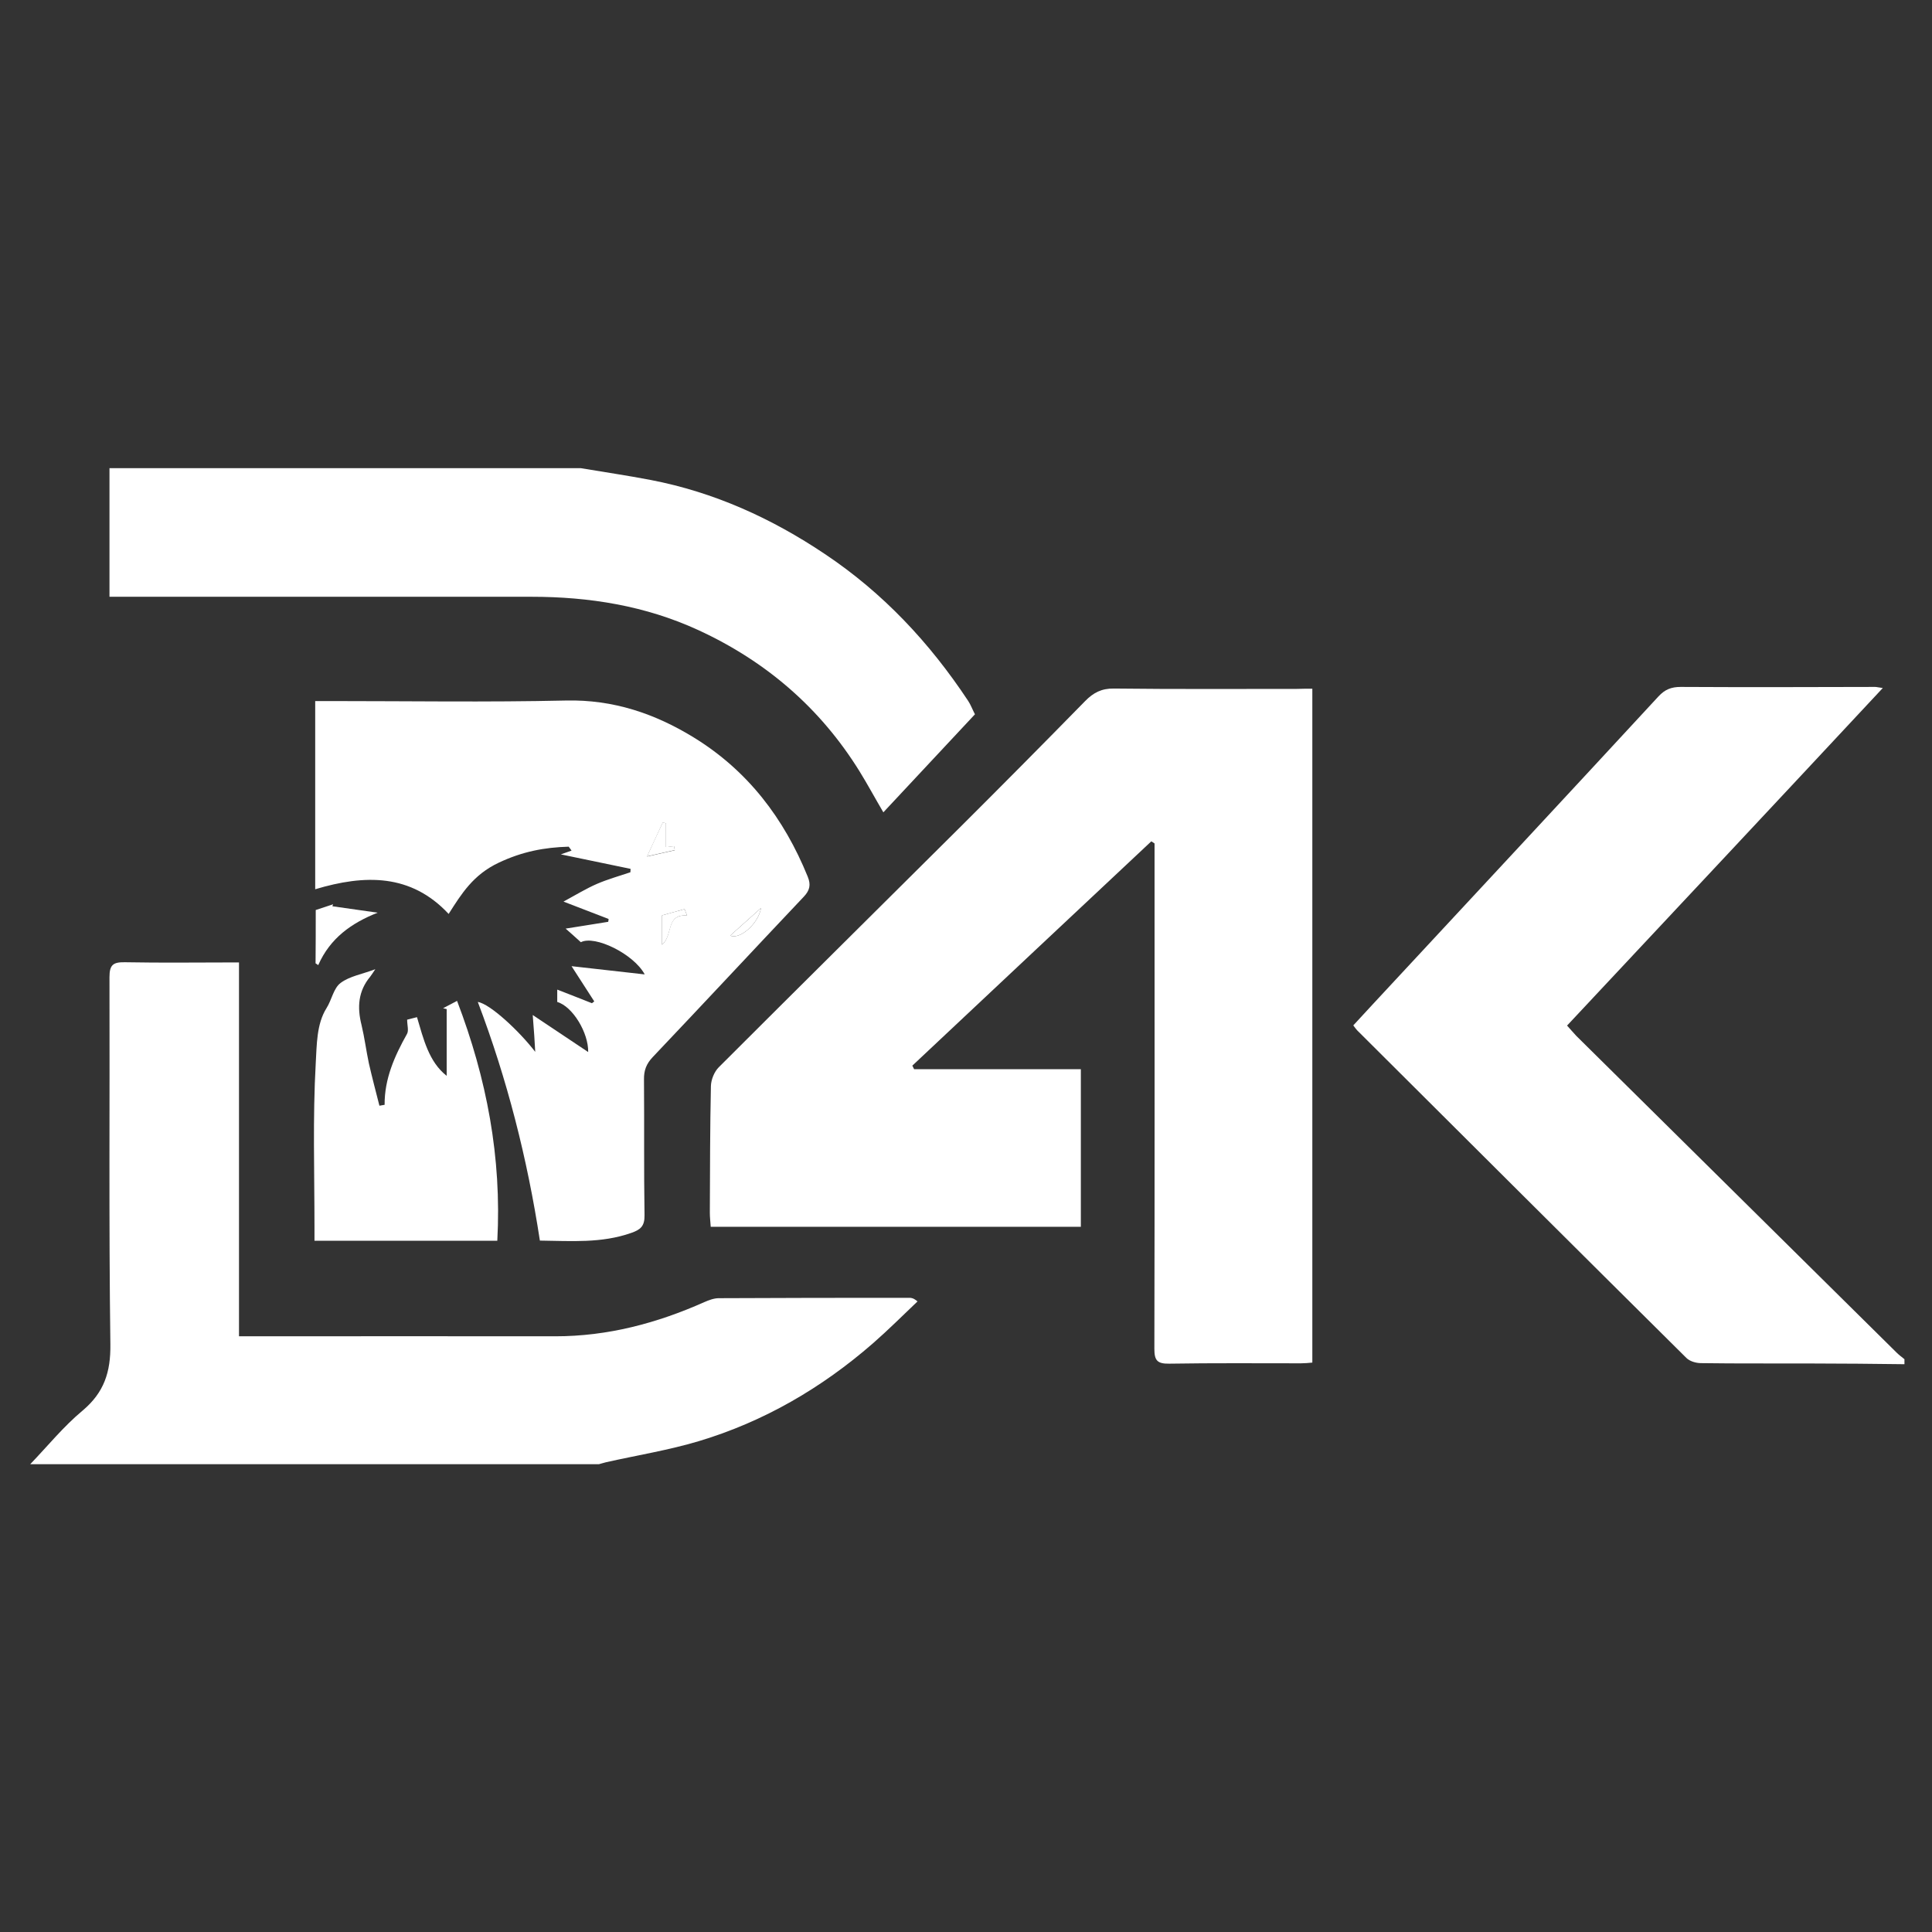 <?xml version="1.0" encoding="utf-8"?>
<!-- Generator: Adobe Illustrator 25.1.0, SVG Export Plug-In . SVG Version: 6.00 Build 0)  -->
<svg version="1.1" id="Camada_1" xmlns="http://www.w3.org/2000/svg" xmlns:xlink="http://www.w3.org/1999/xlink" x="0px" y="0px"
	 viewBox="0 0 1080 1080" style="enable-background:new 0 0 1080 1080;" xml:space="preserve">
<rect x="0" y="0" width="1080" height="1080" fill="#333333" stroke="none"/>
<style type="text/css">
	.st0{fill:#FFFFFF;}
</style>
<g>
	<path class="st0" d="M16.9,818.5c9.7-10.1,18.6-21.1,29.3-30c12-10.1,15.7-21.5,15.5-37c-0.9-68.4-0.3-136.9-0.5-205.3
		c0-6.8,2-8.4,8.5-8.3c20.9,0.4,41.9,0.1,63.9,0.1c0,69.8,0,139,0,209c3.4,0,5.7,0,8,0c56.3,0,112.6-0.1,168.8,0
		c29.3,0,56.8-7.3,83.3-19.1c2.5-1.1,5.4-2.2,8.1-2.2c35.5-0.2,71.1-0.2,106.6-0.2c1.1,0,2.2,0.1,4.5,2c-8.3,7.9-16.4,16-25,23.5
		c-28.6,24.9-60.9,43.7-97.2,54.6c-17,5.1-34.6,7.9-51.9,11.8c-1.4,0.3-2.7,0.8-4,1.1C228.7,818.5,122.8,818.5,16.9,818.5z"/>
	<path class="st0" d="M1064.6,762.6c-17.2-0.2-34.3-0.4-51.5-0.4c-20.7-0.1-41.5,0.1-62.2-0.2c-2.8,0-6.3-1-8.2-2.9
		c-61.4-60.9-122.7-122-184-183.1c-0.7-0.7-1.2-1.5-2.2-2.8c7.1-7.7,14.2-15.4,21.3-23c49.8-53.6,99.7-107.2,149.3-160.9
		c3.6-3.9,7.2-5.3,12.4-5.3c36.2,0.2,72.5,0.1,108.7,0c0.9,0,1.8,0.3,4.3,0.6C993.3,448.1,934.9,510.4,876,573.3
		c1.9,2.1,3.5,4,5.2,5.8c59.7,59,119.3,118,179,177c1.3,1.3,2.9,2.5,4.4,3.7C1064.6,760.7,1064.6,761.7,1064.6,762.6z"/>
	<path class="st0" d="M324.6,261.7c13,2.2,26.1,4.1,39.1,6.6c35.4,6.8,67.6,21.4,97.4,41.4c32.5,21.7,58.6,49.6,80.1,82.1
		c1.4,2.1,2.3,4.6,3.8,7.5c-16.7,17.9-33.6,36-51.2,54.8c-4.7-8-8.8-15.6-13.3-22.9c-22-35.5-52.4-61.6-90.2-79
		c-29.6-13.6-60.9-18.6-93.2-18.6c-76.2,0-152.5,0-228.7,0c-2.1,0-4.2,0-7.2,0c0-24.3,0-48.1,0-71.9
		C149.1,261.7,236.8,261.7,324.6,261.7z"/>
	<path class="st0" d="M733.6,385c0,126.1,0,251,0,376.7c-2.2,0.2-4.2,0.4-6.3,0.4c-24.6,0-49.1-0.2-73.7,0.2
		c-6.7,0.1-8.3-1.8-8.3-8.3c0.2-91.6,0.1-183.2,0.1-274.8c0-2.6,0-5.1,0-7.7c-0.6-0.4-1.2-0.8-1.8-1.2
		C599,512.1,554.5,553.9,510,595.7c0.3,0.7,0.7,1.3,1,2c30.8,0,61.6,0,93.2,0c0,29.8,0,58.7,0,88.1c-69,0-137.5,0-206.9,0
		c-0.2-2.9-0.5-5.4-0.5-7.9c0.1-23.6,0.1-47.2,0.6-70.8c0.1-3.6,1.9-8,4.4-10.5c44.5-44.5,89.3-88.8,133.9-133.2
		c23.8-23.7,47.4-47.5,70.9-71.5c4.6-4.7,9.2-7.1,16.1-7c34.1,0.4,68.2,0.2,102.3,0.2C727.6,385,730.2,385,733.6,385z"/>
	<path class="st0" d="M297.8,567.4c11.5,7.7,21.4,14.3,31,20.7c0.2-10.8-8.7-25.5-17.3-28c0-2,0-4,0-6.9c6.4,2.5,12.9,5,19.4,7.6
		c0.4-0.3,0.9-0.7,1.3-1c-3.9-6.1-7.9-12.2-12.7-19.7c14.2,1.6,27.7,3.1,40.9,4.6c-6.1-11.4-27.9-22.1-35.7-18
		c-3-2.7-5.6-5.1-8.5-7.6c7.2-1.1,15.5-2.5,23.8-3.8c0.1-0.5,0.2-1.1,0.2-1.6c-7.8-3-15.7-6-25.2-9.7c7-3.8,12.7-7.3,18.7-9.9
		s12.5-4.4,18.7-6.5c0-0.6,0.1-1.3,0.1-1.9c-12.5-2.6-24.9-5.2-39-8.1c2-0.7,4-1.4,6-2.1c-0.5-0.7-1-1.5-1.6-2.2
		c-13.6,0.4-25.9,2.7-39.2,9c-14.1,6.7-20.6,17.1-27.9,28.6c-21.1-22.6-46.9-22.1-74.6-13.8c0-35.2,0-69.9,0-105.2
		c2.7,0,5.3,0,7.8,0c44.1,0,88.3,0.7,132.4-0.3c26.4-0.6,49.7,7.3,71.5,20.7c30.1,18.5,50.4,45.2,63.6,77.7
		c1.9,4.6,1.2,7.7-2.2,11.3c-28.2,29.8-56.1,59.8-84.4,89.6c-3.6,3.8-5,7.5-4.9,12.6c0.2,25.3-0.1,50.6,0.3,75.8
		c0.1,6.1-2.2,8.1-7.4,9.9c-16.7,5.9-33.8,4.5-51.1,4.3c-7-45.8-18.3-90.2-34.7-133.4c6.8,1,23.3,16.4,32.1,27.9
		C298.9,582.2,298.5,576.2,297.8,567.4z M372.3,460.2c-0.6-0.1-1.2-0.3-1.8-0.4c-2.9,6.2-5.7,12.4-8.8,19c4.8-1.1,10.2-2.3,15.5-3.5
		c-0.1-0.7-0.3-1.5-0.4-2.2c-1.5,0.1-3,0.3-4.5,0.5C372.3,468.9,372.3,464.5,372.3,460.2z M384.1,511.8c-0.5-1.2-1-2.4-1.4-3.6
		c-4.5,1.2-8.9,2.5-12.6,3.5c0,5.7,0,10.4,0,16.4C376.4,522.7,371.9,510.9,384.1,511.8z M408.2,523c5.3,2.4,15.7-6.5,17.2-15.4
		C419.6,512.8,414,517.8,408.2,523z"/>
	<path class="st0" d="M215,617.6c-0.1-14.6,5.6-27.3,12.5-39.6c1.1-1.9,0.1-4.9,0.1-8c0.9-0.2,2.8-0.7,5.5-1.4
		c3.6,12.1,6.6,25,16.6,32.8c0-12.2,0-24.8,0-37.3c-0.7-0.2-1.3-0.3-2-0.5c2.4-1.3,4.9-2.6,7.8-4.1c16.6,43.4,25,87.6,22.5,134.1
		c-34.3,0-67.8,0-102.2,0c0-2.6,0-5.2,0-7.7c0-30.5-1-61.1,0.7-91.5c0.6-10.1,0.4-21.9,6-30.8c3-4.7,3.9-11.2,8-14.2
		c5-3.7,11.9-4.8,19.3-7.6c-1.5,2.2-2.1,3.2-2.8,4.1c-6.8,8.1-7.4,17.2-4.9,27.1c1.7,7.1,2.6,14.3,4.1,21.4
		c1.8,7.9,3.9,15.8,5.9,23.7C213,617.9,214,617.8,215,617.6z"/>
	<path class="st0" d="M176.5,508.7c3.3-1.1,6.5-2.1,9.7-3.2c-0.1,0.4-0.3,0.7-0.4,1.1c8.4,1.2,16.9,2.4,25.3,3.6
		c-14.7,5.8-26.6,14.3-33.2,29.3c-0.5-0.3-1-0.7-1.5-1C176.5,528.5,176.5,518.5,176.5,508.7z"/>
	<path class="st0" d="M372.3,460.2c0,4.3,0,8.7,0,13.3c1.5-0.2,3-0.3,4.5-0.5c0.1,0.7,0.3,1.5,0.4,2.2c-5.3,1.2-10.7,2.4-15.5,3.5
		c3-6.6,5.9-12.8,8.8-19C371.1,459.9,371.7,460,372.3,460.2z"/>
	<path class="st0" d="M384.1,511.8c-12.1-0.9-7.6,10.9-14,16.3c0-6,0-10.7,0-16.4c3.7-1,8.1-2.3,12.6-3.5
		C383.1,509.4,383.6,510.6,384.1,511.8z"/>
	<path class="st0" d="M408.2,523c5.8-5.2,11.4-10.2,17.2-15.4C423.9,516.5,413.5,525.4,408.2,523z"/>
</g>
</svg>
